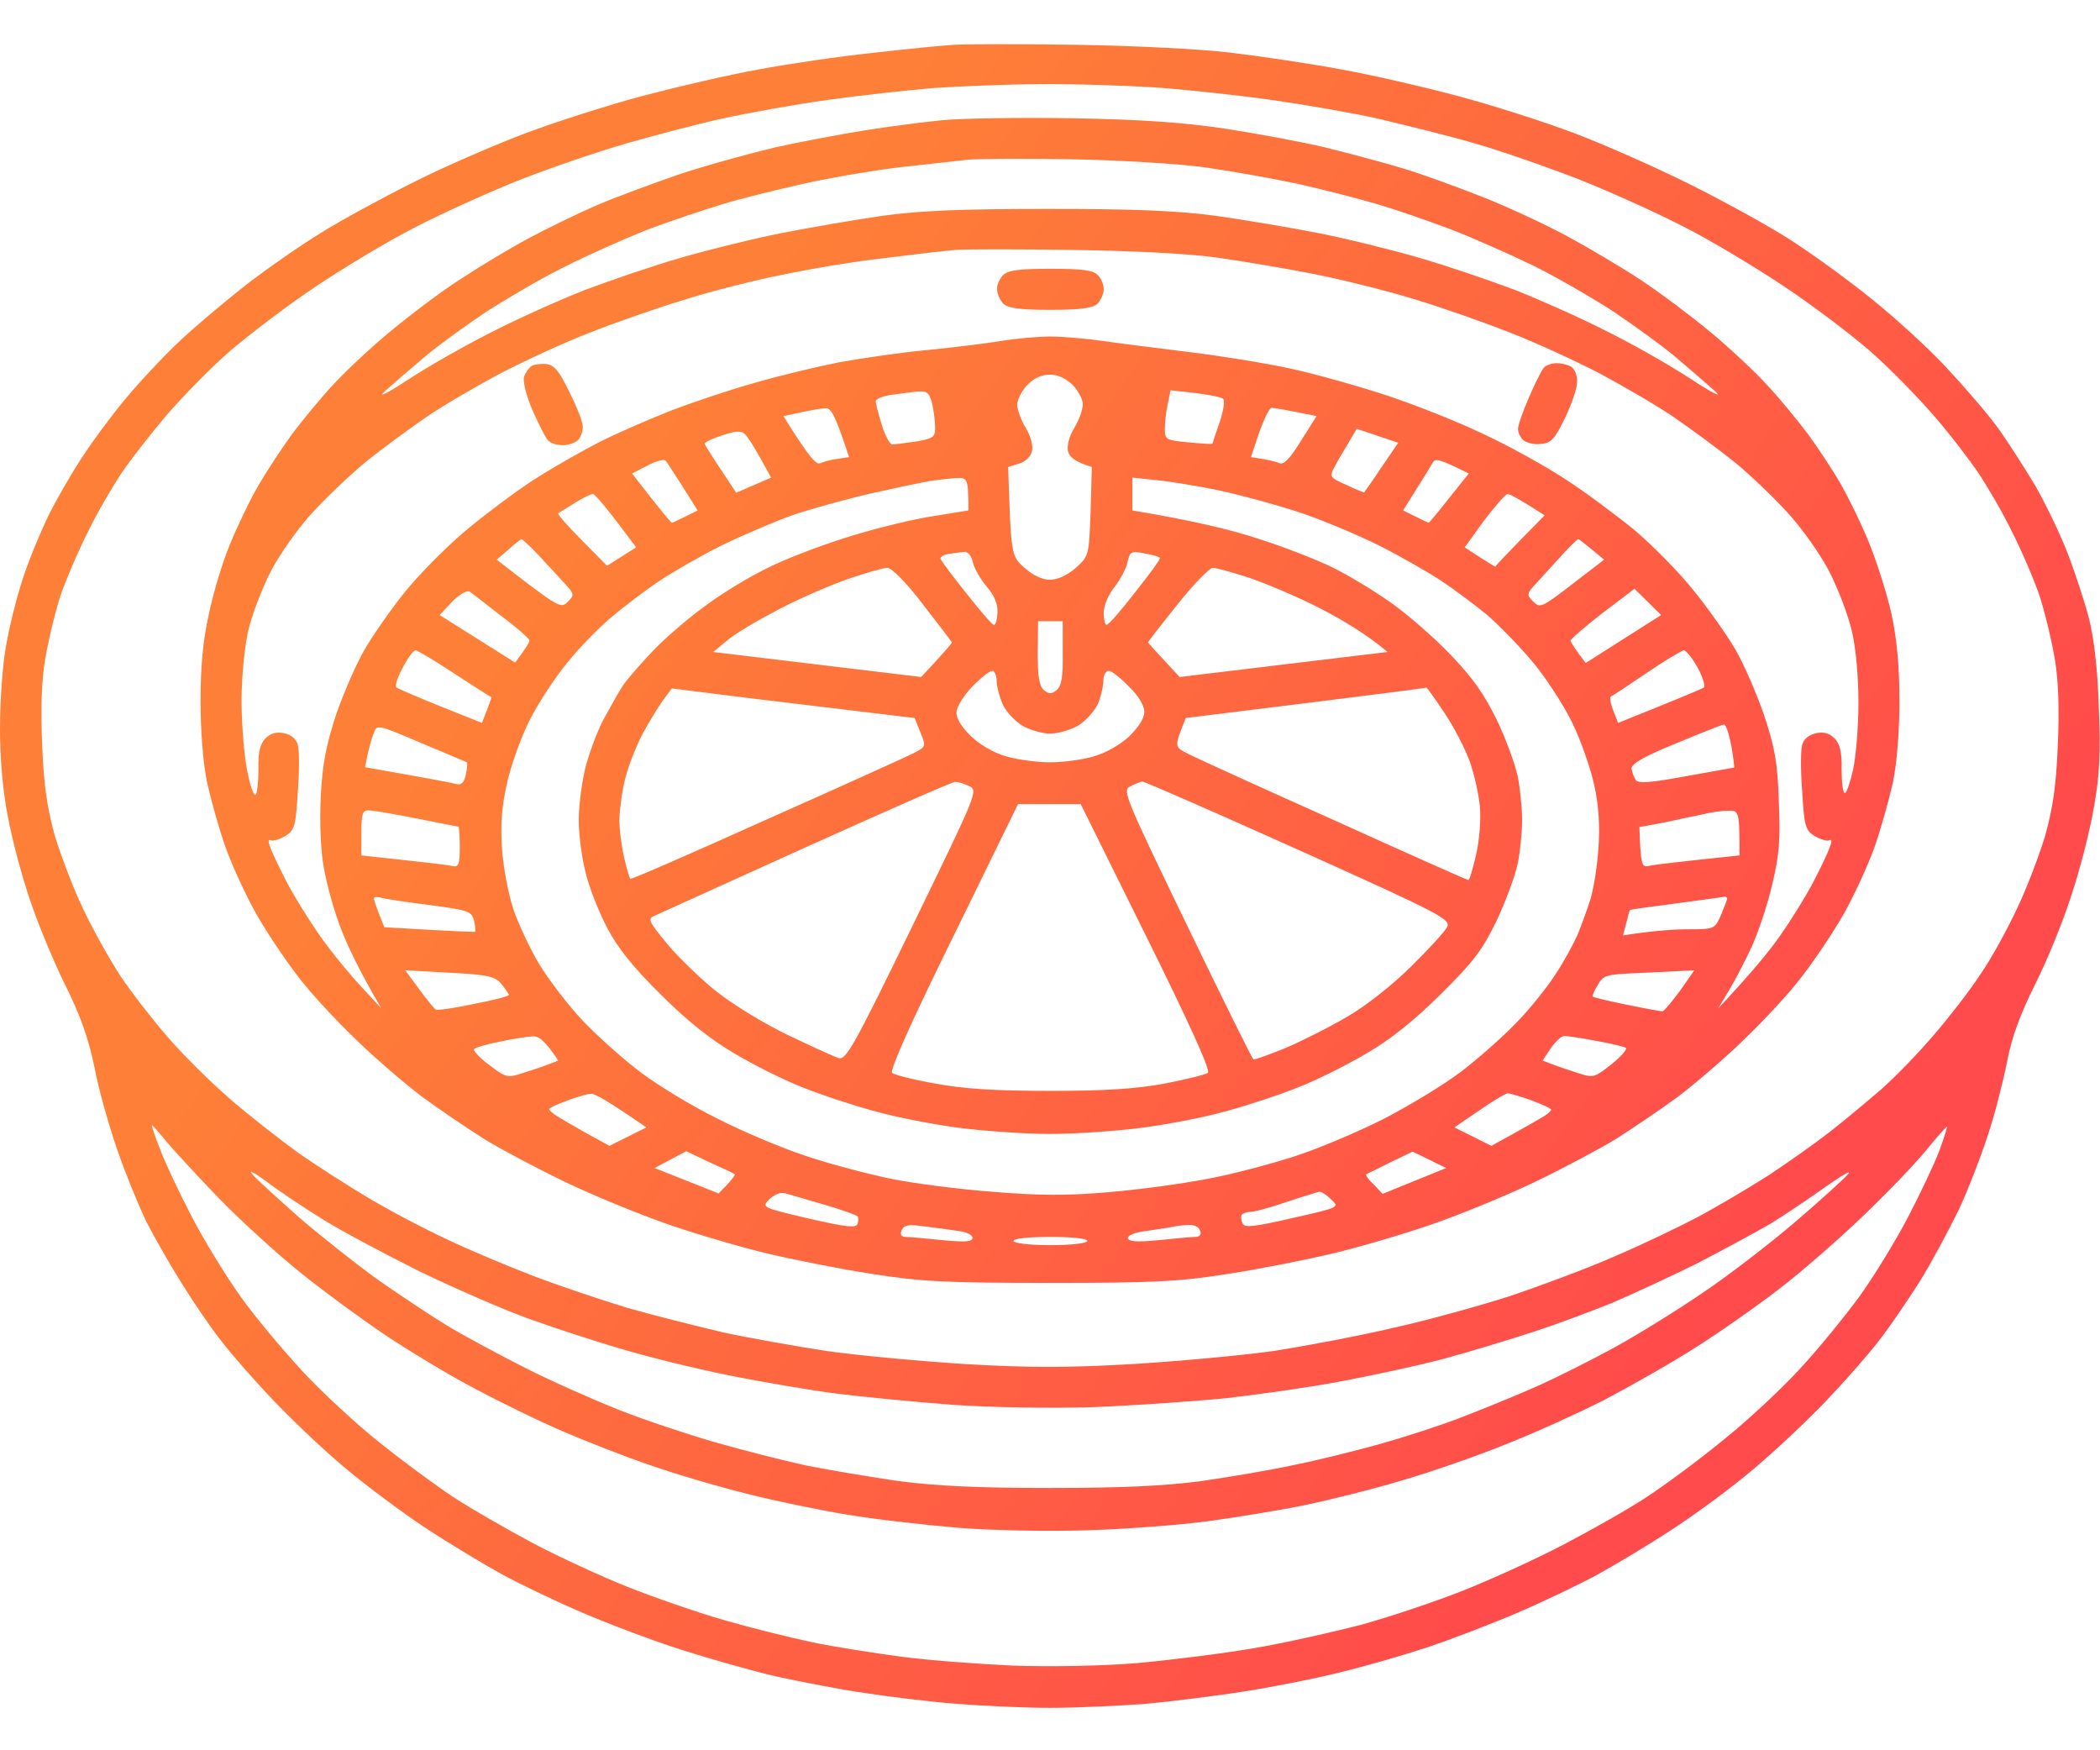 <svg width="36" height="30" viewBox="0 0 36 30" fill="none" xmlns="http://www.w3.org/2000/svg">
<path fill-rule="evenodd" clip-rule="evenodd" d="M18.457 0.768C19.399 0.782 20.566 0.839 21.094 0.902C21.614 0.965 22.472 1.092 22.992 1.19C23.512 1.282 24.419 1.493 24.996 1.647C25.58 1.802 26.48 2.09 27 2.287C27.52 2.484 28.441 2.892 29.039 3.194C29.637 3.496 30.417 3.925 30.762 4.157C31.106 4.382 31.711 4.818 32.098 5.135C32.484 5.444 33.054 5.964 33.356 6.288C33.659 6.611 34.059 7.075 34.235 7.314C34.411 7.554 34.706 8.018 34.896 8.334C35.079 8.657 35.325 9.171 35.444 9.48C35.564 9.789 35.726 10.282 35.803 10.57C35.895 10.921 35.958 11.435 35.979 12.117C36.014 12.911 35.993 13.291 35.895 13.839C35.831 14.226 35.656 14.908 35.508 15.351C35.367 15.794 35.086 16.483 34.882 16.884C34.636 17.376 34.488 17.777 34.411 18.178C34.348 18.501 34.207 19.064 34.087 19.429C33.968 19.795 33.743 20.386 33.581 20.73C33.413 21.075 33.117 21.63 32.913 21.96C32.702 22.291 32.393 22.748 32.21 22.98C32.034 23.212 31.619 23.683 31.289 24.028C30.959 24.372 30.403 24.893 30.059 25.181C29.714 25.476 29.095 25.933 28.688 26.2C28.28 26.468 27.696 26.819 27.387 26.988C27.077 27.157 26.459 27.452 26.016 27.642C25.573 27.832 24.863 28.106 24.434 28.247C24.005 28.387 23.344 28.577 22.957 28.668C22.57 28.767 21.86 28.907 21.375 28.985C20.89 29.062 20.116 29.16 19.652 29.203C19.188 29.238 18.443 29.273 18 29.273C17.557 29.273 16.826 29.238 16.383 29.203C15.94 29.168 15.244 29.083 14.836 29.02C14.428 28.964 13.753 28.83 13.324 28.739C12.895 28.64 12.157 28.429 11.672 28.275C11.187 28.12 10.427 27.832 9.984 27.642C9.541 27.452 8.923 27.157 8.613 26.988C8.304 26.819 7.72 26.468 7.312 26.2C6.905 25.933 6.293 25.476 5.941 25.181C5.59 24.893 5.041 24.372 4.711 24.028C4.38 23.683 3.966 23.212 3.79 22.98C3.607 22.748 3.305 22.305 3.115 21.996C2.918 21.686 2.651 21.215 2.51 20.941C2.377 20.667 2.152 20.118 2.011 19.71C1.87 19.303 1.688 18.663 1.617 18.283C1.512 17.784 1.378 17.404 1.118 16.884C0.921 16.483 0.647 15.829 0.513 15.421C0.373 15.014 0.204 14.374 0.134 13.994C0.049 13.565 0 13.003 0 12.489C0 12.032 0.042 11.393 0.105 11.062C0.162 10.732 0.295 10.197 0.408 9.867C0.52 9.536 0.717 9.065 0.844 8.812C0.97 8.559 1.216 8.13 1.392 7.863C1.561 7.596 1.905 7.132 2.145 6.843C2.384 6.555 2.798 6.112 3.066 5.859C3.333 5.606 3.853 5.17 4.219 4.882C4.584 4.6 5.161 4.2 5.505 3.989C5.843 3.778 6.553 3.391 7.088 3.124C7.615 2.857 8.48 2.484 9 2.287C9.52 2.09 10.427 1.802 11.004 1.647C11.588 1.493 12.488 1.282 13.008 1.19C13.528 1.092 14.4 0.965 14.941 0.909C15.483 0.846 16.116 0.782 16.348 0.768C16.58 0.754 17.529 0.754 18.457 0.768ZM14.203 1.711C13.641 1.788 12.818 1.936 12.375 2.034C11.932 2.132 11.187 2.329 10.723 2.463C10.259 2.596 9.436 2.878 8.895 3.089C8.353 3.307 7.545 3.672 7.102 3.904C6.659 4.129 5.899 4.586 5.414 4.91C4.929 5.233 4.268 5.739 3.938 6.021C3.607 6.309 3.122 6.808 2.848 7.125C2.58 7.441 2.236 7.884 2.088 8.102C1.941 8.32 1.68 8.763 1.519 9.093C1.35 9.424 1.132 9.93 1.034 10.218C0.942 10.507 0.823 10.999 0.773 11.308C0.71 11.674 0.696 12.194 0.724 12.785C0.752 13.474 0.809 13.854 0.942 14.332C1.048 14.676 1.266 15.253 1.434 15.597C1.596 15.942 1.884 16.448 2.06 16.722C2.243 16.997 2.609 17.468 2.876 17.777C3.143 18.086 3.621 18.557 3.938 18.832C4.254 19.106 4.767 19.507 5.084 19.739C5.4 19.964 5.963 20.322 6.328 20.54C6.694 20.758 7.298 21.075 7.664 21.243C8.03 21.419 8.698 21.7 9.141 21.869C9.584 22.038 10.315 22.284 10.758 22.418C11.201 22.544 11.932 22.727 12.375 22.832C12.818 22.931 13.627 23.072 14.168 23.156C14.709 23.233 15.785 23.332 16.559 23.381C17.634 23.444 18.302 23.444 19.406 23.381C20.201 23.332 21.291 23.233 21.832 23.156C22.373 23.072 23.309 22.896 23.906 22.755C24.504 22.622 25.411 22.368 25.91 22.207C26.409 22.038 27.204 21.743 27.668 21.539C28.132 21.342 28.779 21.032 29.109 20.857C29.44 20.681 29.974 20.364 30.305 20.154C30.635 19.936 31.106 19.605 31.359 19.408C31.613 19.211 32.013 18.874 32.259 18.663C32.505 18.445 32.913 18.023 33.173 17.714C33.434 17.411 33.785 16.954 33.954 16.694C34.13 16.441 34.404 15.942 34.566 15.597C34.734 15.253 34.952 14.676 35.058 14.332C35.191 13.854 35.248 13.474 35.276 12.785C35.304 12.194 35.29 11.674 35.227 11.308C35.177 10.999 35.058 10.507 34.966 10.218C34.868 9.93 34.65 9.424 34.481 9.093C34.319 8.763 34.059 8.32 33.912 8.102C33.764 7.884 33.427 7.441 33.152 7.125C32.878 6.808 32.393 6.309 32.062 6.021C31.732 5.732 31.071 5.233 30.586 4.91C30.101 4.586 29.341 4.129 28.898 3.904C28.456 3.672 27.647 3.307 27.105 3.089C26.564 2.878 25.741 2.589 25.277 2.456C24.813 2.322 24.068 2.139 23.625 2.034C23.182 1.936 22.373 1.795 21.832 1.718C21.291 1.64 20.391 1.542 19.828 1.5C19.266 1.464 18.366 1.436 17.824 1.443C17.283 1.443 16.474 1.479 16.031 1.507C15.588 1.542 14.766 1.633 14.203 1.711ZM2.749 19.71C2.827 19.922 3.066 20.428 3.277 20.835C3.487 21.243 3.867 21.862 4.113 22.207C4.359 22.558 4.845 23.135 5.182 23.5C5.52 23.866 6.117 24.415 6.504 24.724C6.891 25.033 7.46 25.455 7.77 25.659C8.079 25.863 8.698 26.215 9.141 26.453C9.584 26.686 10.315 27.023 10.758 27.199C11.201 27.375 11.946 27.635 12.41 27.768C12.874 27.902 13.556 28.071 13.922 28.148C14.287 28.225 14.97 28.331 15.434 28.394C15.898 28.457 16.77 28.521 17.367 28.549C18.007 28.57 18.879 28.556 19.477 28.507C20.039 28.457 20.939 28.345 21.48 28.253C22.022 28.162 22.859 27.972 23.344 27.846C23.829 27.712 24.602 27.452 25.066 27.269C25.53 27.086 26.304 26.735 26.789 26.482C27.274 26.229 27.921 25.863 28.23 25.659C28.54 25.455 29.123 25.026 29.524 24.696C29.932 24.372 30.523 23.824 30.846 23.472C31.169 23.128 31.634 22.551 31.887 22.207C32.133 21.862 32.513 21.243 32.723 20.835C32.934 20.428 33.173 19.922 33.251 19.71C33.328 19.5 33.384 19.317 33.377 19.31C33.37 19.303 33.209 19.485 33.012 19.725C32.822 19.957 32.33 20.47 31.922 20.857C31.514 21.25 30.867 21.813 30.48 22.108C30.094 22.404 29.447 22.86 29.039 23.114C28.631 23.374 27.935 23.768 27.492 24C27.049 24.225 26.29 24.569 25.805 24.759C25.32 24.956 24.532 25.23 24.047 25.371C23.562 25.518 22.802 25.708 22.359 25.8C21.916 25.891 21.171 26.011 20.707 26.074C20.243 26.137 19.329 26.207 18.668 26.229C17.951 26.25 17.051 26.235 16.418 26.186C15.841 26.137 14.984 26.039 14.52 25.961C14.056 25.884 13.296 25.729 12.832 25.61C12.368 25.497 11.623 25.279 11.18 25.125C10.737 24.977 10.041 24.703 9.633 24.527C9.225 24.351 8.564 24.028 8.156 23.81C7.748 23.599 7.073 23.191 6.645 22.91C6.223 22.628 5.541 22.129 5.133 21.799C4.725 21.468 4.092 20.892 3.727 20.512C3.354 20.125 2.953 19.689 2.827 19.535C2.7 19.38 2.602 19.268 2.602 19.289C2.602 19.31 2.665 19.5 2.749 19.71ZM5.133 20.871C5.498 21.187 6.089 21.651 6.434 21.904C6.785 22.15 7.32 22.509 7.629 22.699C7.938 22.889 8.557 23.219 9 23.444C9.443 23.669 10.174 23.993 10.617 24.168C11.06 24.344 11.806 24.59 12.27 24.724C12.734 24.857 13.43 25.033 13.816 25.118C14.203 25.195 14.913 25.314 15.398 25.385C16.038 25.469 16.748 25.504 18 25.504C19.252 25.504 19.962 25.469 20.602 25.385C21.087 25.314 21.797 25.195 22.184 25.11C22.57 25.033 23.217 24.872 23.625 24.759C24.033 24.646 24.666 24.443 25.031 24.302C25.397 24.161 25.988 23.922 26.332 23.768C26.684 23.613 27.281 23.311 27.668 23.1C28.055 22.889 28.737 22.467 29.18 22.165C29.623 21.869 30.333 21.321 30.762 20.955C31.191 20.59 31.598 20.217 31.676 20.132C31.753 20.041 31.598 20.132 31.324 20.322C31.05 20.519 30.621 20.807 30.361 20.969C30.094 21.124 29.51 21.44 29.06 21.672C28.603 21.897 27.963 22.193 27.633 22.333C27.302 22.467 26.705 22.692 26.297 22.825C25.889 22.959 25.193 23.17 24.75 23.29C24.307 23.409 23.512 23.578 22.992 23.676C22.472 23.775 21.586 23.901 21.023 23.965C20.461 24.021 19.434 24.091 18.738 24.119C18.014 24.14 16.98 24.126 16.312 24.077C15.673 24.028 14.787 23.943 14.344 23.887C13.901 23.831 13.078 23.69 12.516 23.578C11.953 23.465 11.116 23.261 10.652 23.121C10.188 22.987 9.464 22.748 9.035 22.593C8.613 22.439 7.791 22.08 7.207 21.799C6.63 21.511 5.885 21.117 5.555 20.913C5.224 20.709 4.781 20.414 4.57 20.252C4.359 20.097 4.247 20.041 4.324 20.125C4.402 20.217 4.767 20.547 5.133 20.871ZM18.387 2.027C19.561 2.048 20.271 2.097 20.988 2.203C21.53 2.287 22.303 2.428 22.711 2.526C23.119 2.625 23.716 2.786 24.047 2.885C24.377 2.983 24.989 3.208 25.418 3.377C25.847 3.546 26.494 3.848 26.859 4.045C27.225 4.242 27.794 4.579 28.125 4.797C28.456 5.015 28.99 5.416 29.32 5.69C29.651 5.964 30.087 6.372 30.298 6.604C30.509 6.829 30.818 7.209 30.994 7.441C31.163 7.673 31.416 8.053 31.549 8.285C31.683 8.517 31.908 8.974 32.041 9.304C32.175 9.635 32.351 10.183 32.428 10.535C32.52 10.964 32.562 11.442 32.562 12.011C32.562 12.525 32.52 13.073 32.449 13.418C32.379 13.727 32.238 14.233 32.126 14.543C32.013 14.852 31.781 15.358 31.605 15.668C31.43 15.977 31.113 16.448 30.902 16.722C30.698 16.997 30.248 17.482 29.904 17.812C29.566 18.143 29.046 18.585 28.758 18.803C28.47 19.015 27.991 19.338 27.703 19.521C27.415 19.697 26.782 20.034 26.297 20.266C25.812 20.498 25.038 20.814 24.574 20.976C24.11 21.138 23.351 21.363 22.887 21.475C22.423 21.588 21.6 21.75 21.059 21.834C20.208 21.968 19.793 21.989 18 21.989C16.207 21.989 15.792 21.968 14.941 21.834C14.4 21.75 13.577 21.588 13.113 21.475C12.649 21.363 11.89 21.138 11.426 20.976C10.962 20.814 10.188 20.498 9.703 20.266C9.218 20.034 8.585 19.697 8.297 19.521C8.009 19.338 7.53 19.015 7.242 18.803C6.954 18.585 6.434 18.143 6.096 17.812C5.752 17.482 5.302 16.997 5.098 16.722C4.887 16.448 4.57 15.977 4.395 15.668C4.219 15.358 3.987 14.852 3.874 14.543C3.762 14.233 3.621 13.727 3.551 13.418C3.48 13.073 3.438 12.525 3.438 12.011C3.438 11.435 3.48 10.964 3.579 10.535C3.649 10.183 3.811 9.649 3.938 9.339C4.064 9.03 4.282 8.573 4.43 8.32C4.577 8.067 4.838 7.673 5.006 7.441C5.182 7.209 5.491 6.829 5.702 6.604C5.913 6.372 6.349 5.964 6.68 5.69C7.01 5.416 7.545 5.008 7.875 4.797C8.205 4.579 8.74 4.256 9.07 4.08C9.401 3.904 9.921 3.651 10.23 3.518C10.54 3.384 11.173 3.152 11.637 2.99C12.101 2.836 12.846 2.632 13.289 2.526C13.732 2.428 14.414 2.301 14.801 2.238C15.188 2.175 15.792 2.097 16.137 2.062C16.481 2.027 17.501 2.013 18.387 2.027ZM15.645 2.843C15.258 2.878 14.562 2.99 14.098 3.082C13.634 3.173 12.923 3.349 12.516 3.461C12.108 3.581 11.461 3.799 11.074 3.946C10.688 4.101 10.055 4.382 9.668 4.579C9.281 4.769 8.684 5.121 8.332 5.346C7.987 5.578 7.509 5.922 7.277 6.119C7.045 6.316 6.743 6.576 6.609 6.696C6.462 6.829 6.623 6.752 7.031 6.485C7.397 6.246 8.051 5.88 8.473 5.669C8.902 5.451 9.591 5.142 10.02 4.973C10.448 4.811 11.187 4.558 11.672 4.418C12.157 4.277 12.931 4.087 13.395 3.996C13.859 3.904 14.632 3.771 15.117 3.7C15.778 3.609 16.481 3.581 17.965 3.581C19.441 3.581 20.159 3.609 20.848 3.7C21.347 3.771 22.141 3.904 22.605 3.996C23.07 4.087 23.843 4.277 24.328 4.418C24.813 4.558 25.552 4.811 25.98 4.973C26.409 5.142 27.098 5.451 27.527 5.669C27.956 5.88 28.603 6.246 28.969 6.485C29.377 6.752 29.538 6.829 29.391 6.696C29.257 6.576 28.955 6.316 28.723 6.119C28.491 5.922 28.012 5.578 27.668 5.346C27.323 5.121 26.705 4.762 26.297 4.558C25.889 4.361 25.256 4.08 24.891 3.939C24.525 3.799 23.956 3.602 23.625 3.504C23.294 3.405 22.683 3.25 22.254 3.152C21.825 3.061 21.115 2.934 20.672 2.871C20.229 2.807 19.181 2.744 18.352 2.73C17.522 2.716 16.727 2.723 16.594 2.737C16.46 2.751 16.031 2.8 15.645 2.843ZM15.152 4.425C14.653 4.481 13.859 4.614 13.395 4.713C12.931 4.804 12.185 4.994 11.742 5.135C11.299 5.268 10.568 5.521 10.125 5.697C9.682 5.866 8.986 6.189 8.578 6.4C8.17 6.618 7.601 6.949 7.312 7.146C7.024 7.343 6.567 7.68 6.293 7.898C6.026 8.116 5.604 8.517 5.358 8.784C5.112 9.051 4.788 9.508 4.641 9.796C4.493 10.085 4.317 10.542 4.254 10.816C4.191 11.097 4.141 11.611 4.141 12.011C4.141 12.398 4.184 12.925 4.233 13.185C4.282 13.446 4.345 13.643 4.38 13.621C4.409 13.607 4.43 13.411 4.43 13.185C4.423 12.897 4.458 12.75 4.549 12.658C4.641 12.567 4.732 12.539 4.873 12.567C4.992 12.595 5.077 12.665 5.105 12.764C5.133 12.855 5.133 13.221 5.105 13.572C5.07 14.17 5.048 14.233 4.887 14.332C4.788 14.388 4.683 14.423 4.641 14.402C4.598 14.381 4.591 14.423 4.634 14.521C4.662 14.613 4.788 14.873 4.908 15.105C5.027 15.337 5.28 15.745 5.47 16.019C5.66 16.293 5.984 16.687 6.18 16.898L6.539 17.285C6.152 16.631 5.955 16.202 5.843 15.914C5.73 15.625 5.604 15.168 5.555 14.894C5.498 14.592 5.477 14.121 5.498 13.664C5.527 13.087 5.59 12.778 5.759 12.257C5.885 11.892 6.103 11.386 6.251 11.132C6.398 10.879 6.708 10.436 6.94 10.148C7.172 9.86 7.629 9.396 7.952 9.121C8.276 8.847 8.81 8.446 9.141 8.229C9.471 8.018 9.977 7.729 10.266 7.582C10.554 7.434 11.109 7.195 11.496 7.04C11.883 6.893 12.53 6.675 12.938 6.562C13.345 6.443 13.992 6.288 14.379 6.211C14.766 6.14 15.448 6.042 15.891 6C16.334 5.957 16.903 5.887 17.156 5.845C17.409 5.803 17.789 5.768 18 5.768C18.211 5.768 18.626 5.803 18.914 5.845C19.202 5.887 19.87 5.971 20.391 6.035C20.911 6.098 21.706 6.225 22.148 6.323C22.591 6.421 23.337 6.632 23.801 6.787C24.265 6.942 24.996 7.23 25.418 7.434C25.847 7.631 26.48 7.982 26.824 8.207C27.176 8.432 27.71 8.833 28.02 9.086C28.329 9.346 28.786 9.811 29.032 10.12C29.278 10.422 29.602 10.879 29.749 11.132C29.897 11.386 30.115 11.892 30.241 12.257C30.424 12.806 30.473 13.066 30.494 13.734C30.523 14.395 30.502 14.655 30.382 15.154C30.305 15.499 30.143 15.97 30.038 16.209C29.925 16.455 29.749 16.793 29.644 16.968L29.454 17.285C30.016 16.687 30.34 16.293 30.53 16.019C30.72 15.745 30.973 15.337 31.092 15.105C31.212 14.873 31.338 14.613 31.366 14.521C31.409 14.423 31.402 14.381 31.359 14.402C31.324 14.423 31.212 14.388 31.113 14.332C30.952 14.233 30.93 14.17 30.895 13.572C30.867 13.221 30.867 12.855 30.895 12.764C30.923 12.665 31.008 12.595 31.134 12.567C31.268 12.539 31.359 12.567 31.451 12.658C31.542 12.75 31.577 12.897 31.57 13.185C31.57 13.411 31.591 13.593 31.627 13.593C31.655 13.593 31.718 13.411 31.767 13.193C31.816 12.968 31.859 12.454 31.859 12.046C31.859 11.604 31.816 11.111 31.746 10.816C31.683 10.542 31.507 10.085 31.359 9.796C31.212 9.508 30.888 9.051 30.642 8.784C30.396 8.517 29.981 8.116 29.707 7.898C29.433 7.68 28.976 7.343 28.688 7.146C28.399 6.949 27.83 6.618 27.422 6.4C27.014 6.189 26.318 5.866 25.875 5.697C25.432 5.521 24.687 5.261 24.223 5.121C23.759 4.98 22.999 4.79 22.535 4.699C22.071 4.607 21.326 4.481 20.883 4.418C20.398 4.347 19.399 4.298 18.387 4.284C17.459 4.27 16.559 4.27 16.383 4.284C16.207 4.298 15.659 4.361 15.152 4.425ZM17.438 6.928C17.438 7.019 17.501 7.202 17.585 7.336C17.677 7.49 17.712 7.645 17.691 7.736C17.669 7.828 17.571 7.919 17.466 7.947L17.283 8.004C17.332 9.522 17.332 9.529 17.564 9.733C17.705 9.86 17.866 9.937 18 9.937C18.134 9.937 18.295 9.86 18.443 9.733C18.668 9.529 18.668 9.522 18.696 8.763L18.717 8.004C18.429 7.919 18.331 7.828 18.309 7.736C18.288 7.645 18.323 7.49 18.415 7.336C18.499 7.202 18.562 7.019 18.562 6.928C18.562 6.843 18.485 6.696 18.387 6.597C18.274 6.485 18.134 6.421 18 6.421C17.859 6.421 17.719 6.485 17.613 6.597C17.522 6.689 17.445 6.836 17.438 6.928ZM15.012 6.879C15.012 6.914 15.061 7.104 15.117 7.286C15.173 7.469 15.258 7.617 15.293 7.617C15.335 7.617 15.511 7.596 15.701 7.568C15.996 7.518 16.031 7.49 16.031 7.336C16.031 7.237 16.01 7.054 15.982 6.928C15.933 6.738 15.898 6.703 15.75 6.71C15.652 6.717 15.448 6.745 15.293 6.766C15.138 6.787 15.012 6.836 15.012 6.879ZM20.018 6.928C19.99 7.054 19.969 7.244 19.969 7.35C19.969 7.539 19.99 7.546 20.377 7.582C20.595 7.603 20.777 7.617 20.784 7.603C20.791 7.589 20.841 7.42 20.911 7.23C20.974 7.033 21.002 6.857 20.967 6.836C20.939 6.808 20.728 6.766 20.496 6.738L20.067 6.689L20.018 6.928ZM13.43 7.132C13.88 7.856 13.992 7.968 14.062 7.94C14.119 7.912 14.259 7.877 14.365 7.863L14.555 7.835C14.316 7.104 14.245 6.991 14.154 6.998C14.084 6.998 13.894 7.033 13.732 7.068L13.43 7.132ZM21.445 7.835C21.741 7.877 21.874 7.912 21.938 7.94C22.008 7.968 22.12 7.856 22.303 7.554L22.57 7.132C22.022 7.019 21.839 6.991 21.797 6.991C21.762 6.991 21.67 7.181 21.586 7.413L21.445 7.835ZM12.08 7.61C12.094 7.638 12.213 7.835 12.361 8.053L12.621 8.446L13.219 8.186C12.938 7.666 12.818 7.483 12.769 7.441C12.713 7.378 12.607 7.385 12.382 7.462C12.206 7.518 12.073 7.582 12.08 7.61ZM23.105 7.61C23.02 7.75 22.908 7.94 22.866 8.025C22.788 8.172 22.809 8.193 23.084 8.313C23.245 8.39 23.386 8.446 23.386 8.439C23.393 8.432 23.527 8.243 23.681 8.011L23.97 7.589L23.259 7.35L23.105 7.61ZM10.835 8.116C11.348 8.777 11.51 8.967 11.517 8.96C11.531 8.96 11.63 8.911 11.749 8.854L11.96 8.749C11.566 8.123 11.433 7.919 11.405 7.891C11.377 7.87 11.236 7.905 11.095 7.982L10.835 8.116ZM24.286 8.376L24.054 8.749C24.377 8.911 24.483 8.96 24.49 8.96C24.504 8.96 24.659 8.77 24.841 8.538L25.179 8.116C24.687 7.87 24.609 7.856 24.567 7.919C24.539 7.968 24.413 8.179 24.286 8.376ZM14.984 8.446C14.541 8.545 13.908 8.721 13.577 8.833C13.247 8.953 12.691 9.192 12.347 9.361C11.995 9.536 11.524 9.811 11.292 9.965C11.06 10.12 10.702 10.394 10.491 10.57C10.28 10.746 9.935 11.097 9.731 11.35C9.52 11.604 9.232 12.046 9.084 12.335C8.937 12.623 8.761 13.115 8.691 13.425C8.599 13.832 8.578 14.142 8.606 14.55C8.627 14.859 8.712 15.316 8.796 15.569C8.88 15.822 9.077 16.244 9.239 16.518C9.401 16.785 9.738 17.229 9.991 17.496C10.245 17.763 10.688 18.157 10.976 18.375C11.264 18.593 11.848 18.951 12.277 19.162C12.698 19.38 13.395 19.675 13.823 19.816C14.245 19.957 14.913 20.132 15.3 20.21C15.687 20.287 16.46 20.386 17.023 20.428C17.796 20.491 18.274 20.498 18.991 20.435C19.512 20.393 20.285 20.287 20.714 20.203C21.136 20.125 21.818 19.943 22.226 19.809C22.634 19.675 23.309 19.387 23.738 19.169C24.159 18.951 24.75 18.593 25.038 18.375C25.327 18.157 25.756 17.777 25.994 17.531C26.234 17.285 26.536 16.905 26.669 16.694C26.81 16.483 26.972 16.181 27.042 16.026C27.105 15.871 27.204 15.604 27.26 15.428C27.316 15.253 27.38 14.859 27.401 14.55C27.429 14.163 27.408 13.818 27.331 13.46C27.267 13.171 27.098 12.679 26.944 12.37C26.789 12.06 26.48 11.582 26.248 11.315C26.016 11.041 25.678 10.697 25.488 10.535C25.298 10.38 24.954 10.12 24.722 9.965C24.49 9.811 23.998 9.529 23.632 9.346C23.266 9.164 22.648 8.904 22.261 8.777C21.874 8.65 21.256 8.482 20.89 8.404C20.524 8.327 20.039 8.25 19.814 8.229L19.413 8.186V8.749C20.475 8.925 21.15 9.093 21.593 9.241C22.036 9.382 22.605 9.607 22.859 9.733C23.112 9.86 23.548 10.12 23.836 10.324C24.117 10.521 24.588 10.928 24.869 11.224C25.256 11.625 25.46 11.927 25.664 12.349C25.819 12.672 25.973 13.101 26.016 13.298C26.058 13.502 26.093 13.847 26.093 14.057C26.093 14.268 26.058 14.613 26.016 14.81C25.973 15.014 25.812 15.45 25.657 15.78C25.411 16.286 25.263 16.483 24.694 17.046C24.237 17.496 23.829 17.826 23.421 18.058C23.091 18.255 22.57 18.515 22.261 18.635C21.952 18.761 21.396 18.944 21.03 19.043C20.665 19.148 20.004 19.275 19.568 19.331C19.139 19.387 18.429 19.436 18.007 19.436C17.578 19.436 16.875 19.387 16.439 19.331C16.01 19.275 15.349 19.148 14.984 19.043C14.618 18.944 14.062 18.761 13.753 18.635C13.444 18.515 12.923 18.255 12.593 18.058C12.185 17.819 11.784 17.503 11.327 17.046C10.842 16.568 10.582 16.237 10.399 15.886C10.259 15.611 10.09 15.19 10.034 14.936C9.97 14.683 9.921 14.29 9.921 14.057C9.921 13.825 9.97 13.439 10.027 13.193C10.083 12.954 10.223 12.574 10.336 12.349C10.456 12.131 10.61 11.85 10.688 11.737C10.772 11.618 11.018 11.336 11.236 11.111C11.461 10.886 11.862 10.542 12.136 10.352C12.403 10.155 12.846 9.888 13.12 9.754C13.387 9.614 13.978 9.382 14.421 9.241C14.864 9.093 15.539 8.925 15.912 8.861L16.601 8.749C16.601 8.207 16.587 8.186 16.404 8.193C16.298 8.2 16.116 8.221 16.003 8.236C15.884 8.25 15.427 8.348 14.984 8.446ZM9.57 8.798C9.548 8.805 9.731 9.016 9.97 9.255L10.406 9.698L10.905 9.382C10.385 8.679 10.202 8.475 10.167 8.468C10.125 8.468 9.984 8.538 9.851 8.622C9.717 8.707 9.591 8.784 9.57 8.798ZM25.109 9.382C25.516 9.649 25.636 9.719 25.636 9.712C25.636 9.698 25.826 9.501 26.058 9.262L26.48 8.833C26.044 8.552 25.882 8.468 25.847 8.468C25.805 8.468 25.629 8.679 25.439 8.925L25.109 9.382ZM8.515 9.593C9.584 10.422 9.612 10.436 9.731 10.317C9.851 10.197 9.851 10.183 9.661 9.979C9.555 9.867 9.359 9.649 9.225 9.508C9.084 9.361 8.958 9.241 8.937 9.241C8.923 9.248 8.817 9.325 8.712 9.424L8.515 9.593ZM26.353 9.979C26.17 10.176 26.163 10.19 26.283 10.31C26.402 10.429 26.43 10.415 26.951 10.014L27.499 9.593C27.169 9.318 27.07 9.241 27.056 9.241C27.042 9.241 26.923 9.354 26.789 9.501C26.655 9.649 26.459 9.86 26.353 9.979ZM16.123 9.579C16.137 9.614 16.334 9.881 16.566 10.169C16.798 10.464 17.009 10.71 17.037 10.71C17.072 10.71 17.093 10.619 17.1 10.5C17.107 10.352 17.044 10.204 16.917 10.057C16.812 9.937 16.706 9.747 16.678 9.642C16.657 9.529 16.594 9.452 16.53 9.459C16.474 9.466 16.355 9.48 16.263 9.494C16.179 9.508 16.116 9.543 16.123 9.579ZM19.104 10.064C18.998 10.197 18.921 10.38 18.921 10.507C18.921 10.619 18.942 10.71 18.97 10.71C19.006 10.71 19.223 10.457 19.462 10.148C19.709 9.839 19.898 9.579 19.884 9.564C19.877 9.543 19.758 9.508 19.624 9.487C19.392 9.438 19.371 9.452 19.329 9.635C19.308 9.747 19.202 9.937 19.104 10.064ZM13.366 10.436C13.001 10.626 12.593 10.865 12.466 10.978L12.227 11.175L15.792 11.604C16.207 11.161 16.32 11.02 16.32 11.013C16.32 11.006 16.095 10.71 15.827 10.366C15.539 9.986 15.286 9.733 15.209 9.733C15.145 9.733 14.85 9.818 14.562 9.916C14.273 10.014 13.732 10.246 13.366 10.436ZM19.68 11.013C19.688 11.02 19.807 11.161 19.955 11.315L20.222 11.604L23.787 11.175C23.421 10.865 23.013 10.626 22.648 10.436C22.282 10.246 21.734 10.014 21.431 9.909C21.136 9.811 20.848 9.733 20.791 9.733C20.735 9.733 20.461 10.014 20.18 10.366C19.905 10.71 19.673 11.006 19.68 11.013ZM7.537 10.542L8.831 11.357C9.021 11.104 9.077 11.006 9.077 10.978C9.077 10.95 8.866 10.76 8.599 10.563C8.339 10.359 8.093 10.169 8.051 10.141C8.009 10.113 7.882 10.183 7.755 10.31L7.537 10.542ZM27.464 10.514C27.162 10.746 26.916 10.964 26.923 10.985C26.937 11.013 26.993 11.111 27.063 11.203L27.183 11.364L28.477 10.542L28.02 10.092L27.464 10.514ZM17.789 11.196C17.789 11.604 17.817 11.758 17.895 11.829C17.986 11.899 18.028 11.899 18.113 11.829C18.197 11.758 18.225 11.604 18.218 11.196V10.647H17.796L17.789 11.196ZM6.799 11.786C6.834 11.807 7.172 11.955 7.559 12.11L8.262 12.391C8.395 12.053 8.43 11.955 8.423 11.948C8.409 11.948 8.128 11.765 7.791 11.547C7.453 11.322 7.151 11.146 7.123 11.146C7.088 11.146 6.989 11.28 6.905 11.442C6.813 11.611 6.764 11.758 6.799 11.786ZM27.619 11.934C27.591 11.948 27.605 12.053 27.654 12.173L27.738 12.391C28.828 11.955 29.173 11.807 29.208 11.786C29.236 11.758 29.194 11.611 29.102 11.442C29.011 11.28 28.905 11.146 28.863 11.146C28.828 11.153 28.54 11.322 28.23 11.533C27.921 11.744 27.647 11.927 27.619 11.934ZM16.397 12.208C16.39 12.314 16.488 12.468 16.65 12.623C16.805 12.771 17.051 12.911 17.262 12.968C17.459 13.024 17.789 13.066 18 13.066C18.218 13.066 18.548 13.024 18.738 12.968C18.949 12.911 19.195 12.771 19.357 12.623C19.519 12.461 19.617 12.314 19.617 12.201C19.617 12.089 19.512 11.92 19.35 11.765C19.209 11.618 19.055 11.498 19.006 11.498C18.956 11.498 18.914 11.575 18.914 11.674C18.914 11.765 18.872 11.948 18.816 12.075C18.752 12.201 18.605 12.363 18.478 12.44C18.352 12.511 18.141 12.574 18 12.574C17.866 12.574 17.655 12.511 17.529 12.44C17.402 12.363 17.248 12.201 17.191 12.075C17.135 11.948 17.086 11.765 17.086 11.674C17.086 11.575 17.051 11.498 17.009 11.498C16.966 11.498 16.812 11.618 16.664 11.772C16.523 11.92 16.397 12.117 16.397 12.208ZM11.355 12.018C11.271 12.138 11.116 12.391 11.011 12.588C10.912 12.778 10.779 13.108 10.723 13.326C10.666 13.537 10.624 13.861 10.617 14.043C10.617 14.226 10.659 14.528 10.702 14.711C10.744 14.894 10.793 15.056 10.807 15.063C10.821 15.077 11.869 14.62 13.134 14.05C14.4 13.488 15.532 12.975 15.659 12.911C15.877 12.799 15.877 12.792 15.778 12.553L15.68 12.307C14.456 12.159 13.521 12.046 12.811 11.962L11.517 11.8L11.355 12.018ZM20.327 12.307C20.131 12.799 20.131 12.799 20.348 12.911C20.468 12.975 21.593 13.488 22.852 14.05C24.11 14.62 25.151 15.084 25.172 15.084C25.193 15.084 25.249 14.887 25.305 14.648C25.362 14.395 25.39 14.043 25.369 13.818C25.348 13.607 25.27 13.256 25.193 13.045C25.116 12.834 24.926 12.461 24.764 12.222C24.602 11.976 24.462 11.786 24.455 11.786C24.441 11.793 23.512 11.913 22.381 12.053L20.327 12.307ZM6.3 12.94L6.258 13.15C7.376 13.347 7.755 13.418 7.826 13.439C7.91 13.46 7.959 13.411 7.987 13.27C8.009 13.165 8.016 13.073 8.002 13.066C7.995 13.059 7.636 12.911 7.221 12.736C6.462 12.412 6.462 12.412 6.405 12.574C6.37 12.658 6.328 12.82 6.3 12.94ZM27.97 13.178C27.977 13.235 28.012 13.326 28.041 13.368C28.076 13.432 28.294 13.418 28.898 13.305C29.341 13.228 29.714 13.157 29.728 13.157C29.735 13.15 29.714 12.982 29.679 12.778C29.637 12.574 29.587 12.412 29.552 12.419C29.524 12.419 29.152 12.567 28.73 12.743C28.16 12.975 27.963 13.094 27.97 13.178ZM11.222 15.696C11.102 15.745 11.116 15.787 11.405 16.139C11.573 16.35 11.939 16.708 12.206 16.933C12.502 17.179 13.001 17.489 13.465 17.721C13.894 17.925 14.302 18.114 14.379 18.136C14.505 18.171 14.646 17.918 15.645 15.864C16.756 13.579 16.77 13.551 16.615 13.474C16.523 13.432 16.418 13.396 16.369 13.403C16.32 13.403 15.173 13.91 13.816 14.521C12.466 15.133 11.299 15.661 11.222 15.696ZM20.341 15.843C20.953 17.109 21.466 18.15 21.488 18.157C21.502 18.171 21.748 18.079 22.029 17.967C22.31 17.847 22.788 17.608 23.098 17.425C23.428 17.235 23.885 16.87 24.195 16.561C24.49 16.272 24.764 15.97 24.806 15.893C24.877 15.759 24.722 15.675 22.268 14.571C20.827 13.924 19.624 13.396 19.582 13.396C19.547 13.403 19.448 13.439 19.371 13.481C19.238 13.544 19.294 13.678 20.341 15.843ZM16.341 16.054C15.616 17.524 15.251 18.346 15.293 18.389C15.335 18.424 15.666 18.508 16.031 18.572C16.516 18.663 17.058 18.698 18 18.698C18.942 18.698 19.484 18.663 19.969 18.572C20.334 18.501 20.672 18.417 20.707 18.389C20.756 18.346 20.377 17.517 19.652 16.054L18.527 13.783H17.452L16.341 16.054ZM6.195 14.662C7.305 14.782 7.685 14.824 7.755 14.845C7.861 14.866 7.882 14.817 7.882 14.521C7.882 14.325 7.868 14.17 7.861 14.17C7.854 14.17 7.53 14.107 7.144 14.029C6.757 13.952 6.384 13.889 6.314 13.889C6.216 13.889 6.195 13.952 6.195 14.275V14.662ZM28.519 14.1L28.104 14.177C28.125 14.817 28.146 14.866 28.252 14.845C28.322 14.824 28.702 14.782 29.095 14.739L29.82 14.662C29.82 13.896 29.812 13.889 29.623 13.896C29.517 13.896 29.32 13.924 29.187 13.959C29.046 13.987 28.751 14.05 28.519 14.1ZM6.497 15.661L6.588 15.893C7.777 15.963 8.135 15.977 8.142 15.97C8.156 15.963 8.149 15.886 8.128 15.787C8.086 15.618 8.044 15.604 7.369 15.513C6.975 15.464 6.595 15.407 6.532 15.386C6.469 15.372 6.412 15.372 6.412 15.393C6.405 15.415 6.448 15.534 6.497 15.661ZM27.942 15.597C27.935 15.604 27.907 15.703 27.879 15.822L27.823 16.033C28.357 15.949 28.716 15.928 28.955 15.928C29.391 15.928 29.398 15.921 29.503 15.682C29.559 15.548 29.609 15.421 29.609 15.4C29.609 15.379 29.581 15.365 29.552 15.372C29.524 15.379 29.152 15.428 28.73 15.485C28.301 15.541 27.949 15.59 27.942 15.597ZM7.186 16.954C7.312 17.13 7.446 17.292 7.474 17.306C7.502 17.32 7.798 17.278 8.128 17.207C8.459 17.144 8.726 17.074 8.726 17.053C8.719 17.032 8.662 16.947 8.599 16.87C8.494 16.736 8.374 16.708 7.713 16.673L6.947 16.631L7.186 16.954ZM27.394 16.877C27.331 16.975 27.295 17.067 27.302 17.081C27.316 17.095 27.577 17.158 27.886 17.221C28.195 17.285 28.47 17.334 28.498 17.334C28.526 17.334 28.659 17.172 28.8 16.982L29.046 16.631C28.688 16.652 28.343 16.666 28.041 16.68C27.548 16.701 27.485 16.715 27.394 16.877ZM8.128 17.981C8.107 18.009 8.227 18.136 8.388 18.255C8.677 18.473 8.698 18.48 8.972 18.389C9.127 18.34 9.323 18.276 9.408 18.241L9.57 18.178C9.338 17.826 9.232 17.756 9.127 17.763C9.042 17.77 8.789 17.805 8.571 17.854C8.353 17.896 8.156 17.953 8.128 17.981ZM26.445 18.178C26.691 18.276 26.887 18.34 27.042 18.389C27.316 18.48 27.331 18.473 27.626 18.241C27.794 18.107 27.9 17.981 27.872 17.96C27.837 17.939 27.605 17.882 27.359 17.84C27.105 17.791 26.859 17.756 26.817 17.756C26.768 17.756 26.669 17.847 26.585 17.967L26.445 18.178ZM9.415 19.015C9.422 19.035 9.485 19.092 9.555 19.134C9.619 19.176 9.851 19.31 10.062 19.429L10.448 19.64L11.081 19.324C10.427 18.874 10.195 18.74 10.132 18.747C10.076 18.747 9.886 18.803 9.717 18.867C9.541 18.93 9.408 18.993 9.415 19.015ZM24.933 19.324L25.566 19.64C26.17 19.31 26.395 19.176 26.466 19.134C26.536 19.092 26.585 19.043 26.592 19.021C26.592 19 26.438 18.93 26.255 18.86C26.072 18.797 25.889 18.74 25.847 18.74C25.812 18.74 25.587 18.874 25.355 19.035L24.933 19.324ZM11.222 20.02L12.319 20.456C12.558 20.217 12.614 20.132 12.593 20.125C12.579 20.111 12.382 20.02 12.164 19.922L11.763 19.732L11.222 20.02ZM23.836 19.922C23.632 20.027 23.442 20.118 23.421 20.125C23.407 20.14 23.456 20.217 23.548 20.301L23.702 20.463L24.792 20.02L24.216 19.739L23.836 19.922ZM13.859 20.885C14.505 21.032 14.674 21.053 14.702 20.976C14.716 20.927 14.716 20.864 14.702 20.85C14.688 20.828 14.435 20.737 14.147 20.653C13.852 20.568 13.549 20.477 13.472 20.456C13.38 20.428 13.282 20.47 13.191 20.554C13.05 20.695 13.057 20.695 13.859 20.885ZM21.438 20.772C21.368 20.772 21.298 20.8 21.284 20.828C21.27 20.857 21.277 20.92 21.305 20.976C21.34 21.047 21.516 21.025 22.155 20.878C22.964 20.695 22.964 20.695 22.823 20.561C22.746 20.484 22.655 20.421 22.613 20.428C22.577 20.435 22.324 20.512 22.05 20.604C21.783 20.695 21.509 20.772 21.438 20.772ZM15.532 21.201C15.602 21.201 15.884 21.229 16.165 21.257C16.552 21.293 16.671 21.285 16.671 21.215C16.671 21.166 16.559 21.11 16.411 21.096C16.263 21.075 16.003 21.04 15.827 21.018C15.574 20.983 15.497 20.997 15.455 21.089C15.427 21.166 15.448 21.201 15.532 21.201ZM19.673 21.096C19.47 21.117 19.329 21.173 19.336 21.222C19.343 21.279 19.484 21.293 19.856 21.257C20.137 21.229 20.419 21.201 20.489 21.201C20.566 21.201 20.602 21.159 20.573 21.096C20.559 21.032 20.468 20.99 20.384 20.997C20.299 20.997 20.18 21.011 20.116 21.025C20.06 21.04 19.856 21.068 19.673 21.096ZM18.007 21.342C18.387 21.342 18.64 21.307 18.64 21.271C18.64 21.229 18.387 21.201 18.007 21.201C17.634 21.201 17.374 21.229 17.374 21.271C17.374 21.307 17.634 21.342 18.007 21.342ZM18.014 4.607C18.541 4.607 18.738 4.629 18.816 4.713C18.879 4.769 18.921 4.882 18.921 4.959C18.921 5.036 18.872 5.142 18.816 5.205C18.731 5.282 18.527 5.311 18.007 5.311C17.48 5.311 17.283 5.282 17.198 5.205C17.142 5.142 17.093 5.036 17.093 4.959C17.086 4.889 17.135 4.776 17.198 4.713C17.29 4.629 17.48 4.607 18.014 4.607ZM9.359 6.239C9.499 6.253 9.584 6.351 9.759 6.717C9.886 6.963 9.991 7.237 9.991 7.314C9.991 7.392 9.956 7.49 9.914 7.539C9.865 7.589 9.745 7.631 9.647 7.631C9.548 7.631 9.429 7.596 9.387 7.539C9.345 7.49 9.225 7.251 9.12 7.012C9.014 6.759 8.958 6.52 8.986 6.45C9.014 6.379 9.07 6.302 9.113 6.274C9.155 6.246 9.267 6.232 9.359 6.239ZM26.684 6.225C26.768 6.225 26.881 6.253 26.937 6.288C27 6.33 27.042 6.443 27.035 6.555C27.035 6.661 26.937 6.942 26.824 7.174C26.648 7.532 26.592 7.596 26.409 7.61C26.297 7.624 26.163 7.589 26.107 7.539C26.058 7.49 26.023 7.406 26.023 7.35C26.023 7.286 26.107 7.054 26.206 6.822C26.304 6.59 26.423 6.358 26.459 6.309C26.501 6.26 26.599 6.225 26.684 6.225Z" fill="url(#paint0_linear_7534_14041)"/>
<defs>
<linearGradient id="paint0_linear_7534_14041" x1="15.165" y1="1.776" x2="34.349" y2="15.398" gradientUnits="userSpaceOnUse">
<stop stop-color="#FE7F37"/>
<stop offset="1" stop-color="#FF4B4B"/>
</linearGradient>
</defs>
</svg>
